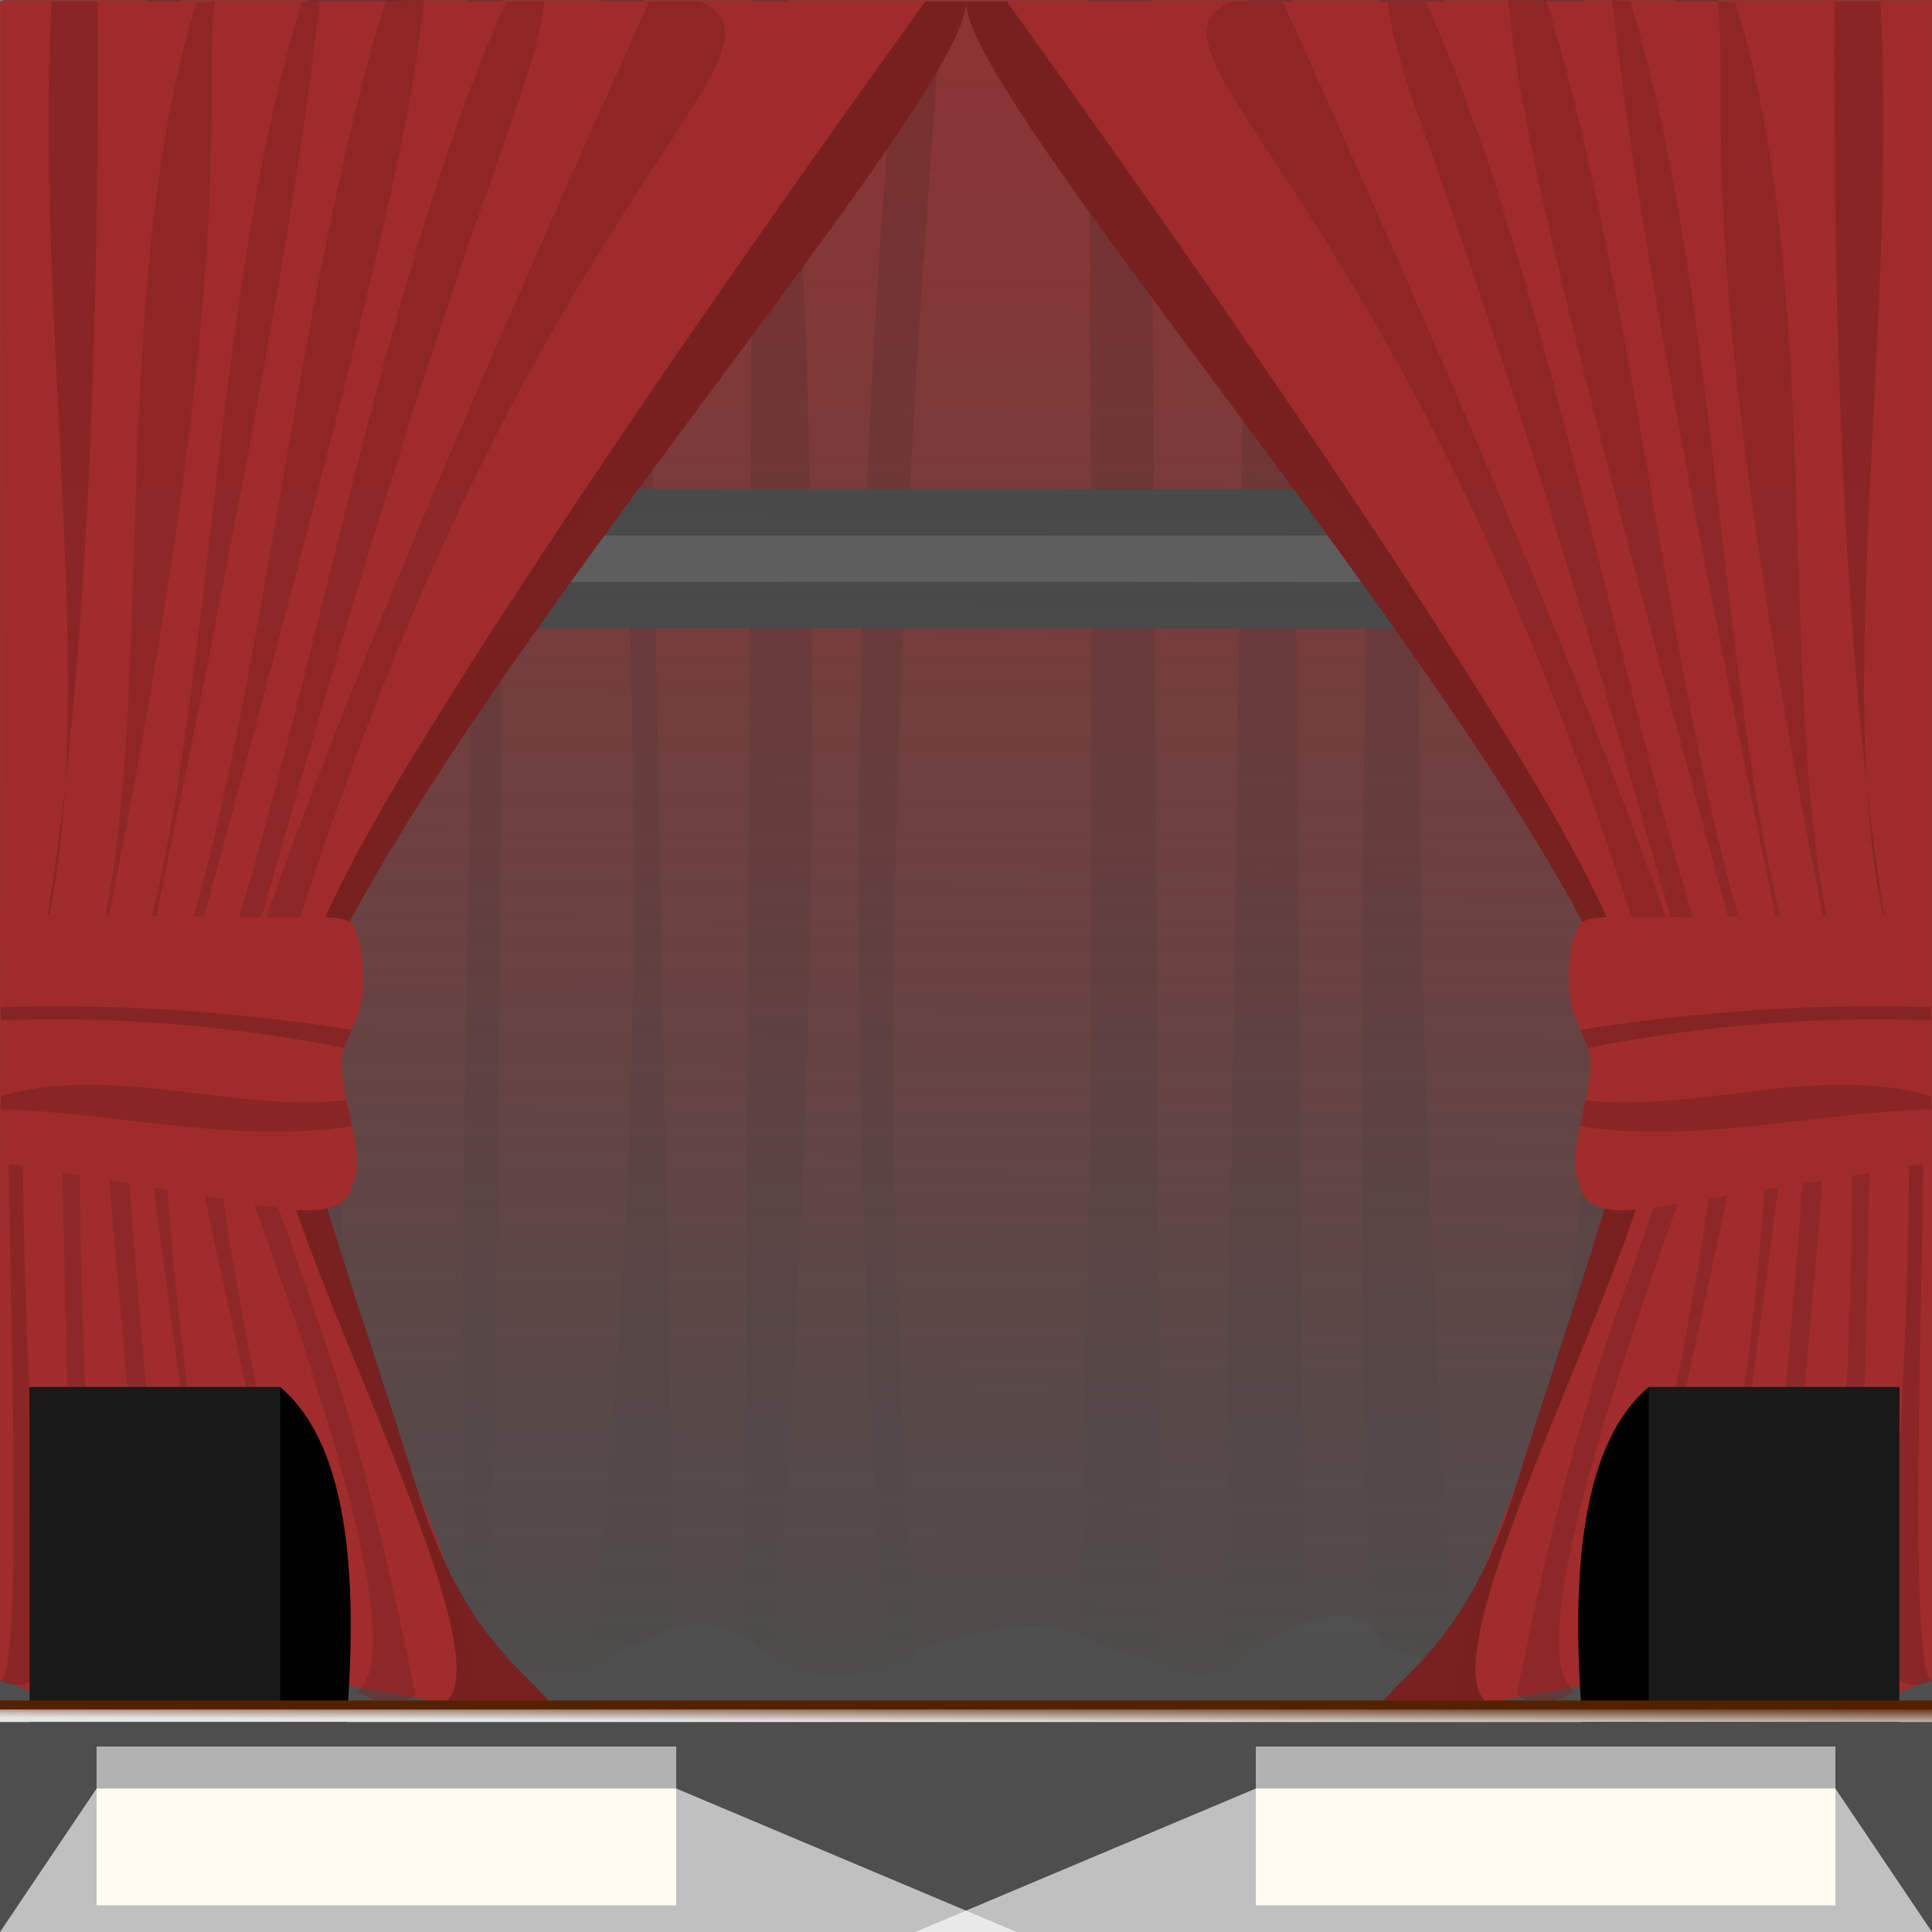 <?xml version="1.0" encoding="UTF-8" standalone="no"?>
<!-- Created with Inkscape (http://www.inkscape.org/) -->

<svg
   width="500"
   height="500"
   viewBox="0 0 132.292 132.292"
   version="1.1"
   id="svg5"
   inkscape:version="1.2 (dc2aedaf03, 2022-05-15)"
   sodipodi:docname="level_musique.svg"
   xmlns:inkscape="http://www.inkscape.org/namespaces/inkscape"
   xmlns:sodipodi="http://sodipodi.sourceforge.net/DTD/sodipodi-0.dtd"
   xmlns:xlink="http://www.w3.org/1999/xlink"
   xmlns="http://www.w3.org/2000/svg"
   xmlns:svg="http://www.w3.org/2000/svg">
  <rect x="0" y="0" width="132.292" height="132.292" fill="#808080" stroke="none"/>
  <sodipodi:namedview
     id="namedview7"
     pagecolor="#ffffff"
     bordercolor="#666666"
     borderopacity="1.0"
     inkscape:showpageshadow="2"
     inkscape:pageopacity="0.0"
     inkscape:pagecheckerboard="0"
     inkscape:deskcolor="#d1d1d1"
     inkscape:document-units="mm"
     showgrid="false"
     inkscape:zoom="0.37415825"
     inkscape:cx="589.32283"
     inkscape:cy="594.66817"
     inkscape:window-width="1920"
     inkscape:window-height="1001"
     inkscape:window-x="-9"
     inkscape:window-y="-9"
     inkscape:window-maximized="1"
     inkscape:current-layer="layer1" />
  <defs
     id="defs2">
    <linearGradient
       inkscape:collect="always"
       id="linearGradient3478">
      <stop
         style="stop-color:#4d4d4d;stop-opacity:1;"
         offset="0"
         id="stop3474" />
      <stop
         style="stop-color:#4d4d4d;stop-opacity:0;"
         offset="1"
         id="stop3476" />
    </linearGradient>
    <linearGradient
       inkscape:collect="always"
       id="linearGradient515">
      <stop
         style="stop-color:#e6e6e6;stop-opacity:1;"
         offset="0"
         id="stop511" />
      <stop
         style="stop-color:#e6e6e6;stop-opacity:0;"
         offset="1"
         id="stop513" />
    </linearGradient>
    <linearGradient
       inkscape:collect="always"
       xlink:href="#linearGradient515"
       id="linearGradient517"
       x1="66.582"
       y1="117.916"
       x2="66.589"
       y2="116.545"
       gradientUnits="userSpaceOnUse"
       gradientTransform="translate(0)" />
    <linearGradient
       inkscape:collect="always"
       xlink:href="#linearGradient3478"
       id="linearGradient3480"
       x1="65.999"
       y1="116.154"
       x2="66.992"
       y2="-34.654"
       gradientUnits="userSpaceOnUse"
       gradientTransform="translate(0)" />
  </defs>
  <g
     inkscape:label="Calque 1"
     inkscape:groupmode="layer"
     id="layer1">
    <g
       id="g3833"
       transform="translate(-265.504,-250.106)">
      <path
         id="rect3129-4"
         style="opacity:0.99;fill:#a02c2c;stroke-width:0.2"
         d="m 265.705,250.106 h 132.09 v 112.797 c -2.675,-2.483 -5.518,-1.982 -8.446,0.012 -7.961,3.645 -6.546,0.358 -9.11,0.013 0.789,-5.849 -7.232,-0.046 -10.912,0.016 -3.037,3.3 -6.074,0.384 -9.11,0.013 -1.016,-3.557 -4.642,-2.365 -8.919,0.013 -3.353,3.692 -6.706,0.304 -10.059,0.015 -4.302,-2.929 -8.604,-0.946 -12.906,0.019 -3.487,2.291 -7.078,2.585 -10.818,0.016 -3.363,-2.977 -6.467,-1.367 -9.584,0.014 -2.736,2.079 -5.534,3.47 -8.769,0.013 -4.18,-5.278 -5.67,-0.615 -8.252,0.012 -1.671,2.329 -3.798,3.916 -7.248,3.351 -3.036,-0.876 -3.567,-4.592 -10.13,-4.332 -4.278,0.083 -5.738,1.901 -8.029,3.208 z"
         sodipodi:nodetypes="cccccccccccccccccc" />
      <path
         id="rect3131-8"
         style="opacity:0.99;fill:#782121;fill-opacity:0.573;stroke-width:0.2"
         d="m 275.574,250.106 h 2.389 l -0.626,112.376 c -1.181,-0.673 -0.54,-0.245 -1.914,-0.364 z"
         sodipodi:nodetypes="ccccc" />
      <path
         id="rect3131-9-9"
         style="opacity:0.99;fill:#782121;fill-opacity:0.573;stroke-width:0.2"
         d="m 297.514,250.106 h 2.389 c 0.106,38.704 -0.179,76.234 -0.74,112.939 -1.181,-0.673 -0.387,-1.67 -1.761,-1.788 -0.92,-37.05 1.559,-74.101 0.112,-111.151 z"
         sodipodi:nodetypes="ccccc" />
      <path
         id="rect3131-9-8-5"
         style="opacity:0.99;fill:#782121;fill-opacity:0.573;stroke-width:0.2"
         d="m 317.089,250.106 h 2.389 c 2.692,39.541 1.897,76.142 -0.97,113.529 -1.181,-0.673 -0.683,-1.299 -2.057,-1.418 z"
         sodipodi:nodetypes="ccccc" />
      <path
         id="rect3131-9-8-8-5"
         style="opacity:0.99;fill:#782121;fill-opacity:0.573;stroke-width:0.2"
         d="m 340.024,250.106 h 4.268 l 0.758,113.529 c -1.181,-0.673 -4.289,-1.299 -5.663,-1.418 1.222,-36.258 0.829,-74.385 0.638,-112.111 z"
         sodipodi:nodetypes="ccccc" />
      <path
         id="rect3131-9-8-8-8-4"
         style="opacity:0.99;fill:#782121;fill-opacity:0.573;stroke-width:0.2"
         d="m 360.043,250.106 h 4.268 c -2.786,38.119 -1.606,75.878 0.758,113.529 -1.181,-0.673 -4.289,-1.299 -5.663,-1.418 -1.483,-38.682 -0.218,-74.119 0.638,-112.111 z"
         sodipodi:nodetypes="ccccc" />
      <path
         id="rect3131-9-8-8-8-6-7"
         style="opacity:0.99;fill:#782121;fill-opacity:0.573;stroke-width:0.2"
         d="m 380.24,250.106 h 2.926 l -0.367,114.323 c -2.724,-0.486 -3.089,-3.735 -3.422,-3.979 z"
         sodipodi:nodetypes="ccccc" />
      <path
         id="rect3131-9-8-8-8-6-5-9"
         style="opacity:0.99;fill:#782121;fill-opacity:0.573;stroke-width:0.2"
         d="m 373.937,250.106 h -2.926 c 5.772,37.16 5.74,74.735 -1.683,112.838 2.724,-0.486 5.139,-2.249 5.472,-2.493 6.589,-36.782 5.892,-73.563 -0.863,-110.345 z"
         sodipodi:nodetypes="ccccc" />
      <path
         id="rect3131-9-8-8-8-6-5-3-8"
         style="opacity:0.99;fill:#782121;fill-opacity:0.573;stroke-width:0.2"
         d="m 353.931,250.106 h -2.926 l -1.683,112.838 c 2.724,-0.486 5.139,-2.249 5.472,-2.493 z"
         sodipodi:nodetypes="ccccc" />
      <path
         id="rect3131-9-8-8-8-6-5-3-2-7"
         style="opacity:0.99;fill:#782121;fill-opacity:0.573;stroke-width:0.2"
         d="M 330.018,250.452 H 327.092 c -3.618,38.159 -3.459,76.028 -0.956,113.717 2.724,-0.486 1.865,-0.922 2.199,-1.166 -3.198,-37.073 -1.224,-74.734 1.683,-112.551 z"
         sodipodi:nodetypes="ccccc" />
      <path
         id="rect3131-9-8-8-8-6-5-3-2-0-6"
         style="opacity:0.99;fill:#782121;fill-opacity:0.573;stroke-width:0.2"
         d="m 309.589,250.106 h -2.926 c 2.128,37.683 4.09,75.382 -0.956,113.717 2.724,-0.486 5.647,-2.006 5.98,-2.251 z"
         sodipodi:nodetypes="ccccc" />
      <path
         id="rect3131-9-8-8-8-6-5-3-2-0-9-6"
         style="opacity:0.99;fill:#782121;fill-opacity:0.573;stroke-width:0.2"
         d="m 293.107,250.106 h -6.532 l -0.577,116.347 c 2.724,-0.486 7.097,-4.729 7.43,-4.973 -9.179,-35.139 -4.007,-71.558 -0.321,-111.374 z"
         sodipodi:nodetypes="ccccc" />
    </g>
    <g
       id="g2934">
      <rect
         style="opacity:0.99;fill:#474747;fill-opacity:1;stroke-width:0.2"
         id="rect3031"
         width="132.292"
         height="3.182"
         x="0"
         y="33.49" />
      <rect
         style="opacity:0.99;fill:#6e6e6e;fill-opacity:1;stroke-width:0.2"
         id="rect3031-0"
         width="132.292"
         height="3.182"
         x="0"
         y="36.672" />
      <rect
         style="opacity:0.99;fill:#474747;fill-opacity:1;stroke-width:0.2"
         id="rect3031-0-3"
         width="132.292"
         height="3.182"
         x="0"
         y="39.854" />
    </g>
    <rect
       style="opacity:0.99;fill:url(#linearGradient3480);fill-opacity:1;stroke-width:0.2"
       id="rect188"
       width="132.292"
       height="132.292"
       x="-2.5431316e-06"
       y="-2.5431316e-06"
       inkscape:export-filename="..\bank\level\theatre\theatre_4.png"
       inkscape:export-xdpi="96"
       inkscape:export-ydpi="96" />
    <g
       id="g1613"
       transform="matrix(0.611,0,0,0.952,-34.676,5.578)"
       style="stroke-width:1.311">
      <path
         id="rect585"
         style="opacity:0.99;fill:#a02c2c;stroke-width:0.262"
         d="M 165.008,-5.75 H 273.264 V 115.006 c -3.554,0.318 -5.648,2.788 -10.904,0.59 -1.579,0.045 -3.109,0.68 -4.605,1.724 -1.309,0.264 -2.621,0.52 -4.333,-0.943 -1.215,-0.688 -0.819,-2.181 -5.382,-1.195 -1.422,1.784 -3.878,1.731 -6.462,1.449 -1.942,0.621 -3.552,-2.094 -5.825,-1.43 l -12.292,1.43 -4.179,-0.565 c 5.371,-18.439 25.257,-32.762 21.087,-46.307 -8.791,-28.557 -54.312,-50.214 -75.36,-75.51 z"
         sodipodi:nodetypes="cccccccccccsc" />
      <path
         id="rect736"
         style="opacity:0.99;fill:#782121;fill-opacity:0.444;stroke-width:0.262"
         d="m 194.76,-5.75 h 5.75 c 16.378,23.307 42.234,60.865 48.703,77.981 0.492,1.301 -24.534,39.606 -15.983,43.562 -2.16,0.867 -4.32,1.226 -6.481,0.274 0.013,0.026 3.199,-11.178 8.102,-21.444 C 239.756,84.353 246.378,75.02 245.121,72.085 218.252,9.297 181.625,-1.885 194.76,-5.75 Z"
         sodipodi:nodetypes="ccsccssc" />
      <path
         id="rect736-8"
         style="opacity:0.99;fill:#782121;fill-opacity:1;stroke-width:0.262"
         d="m 165.008,-5.75 h 4.581 c 12.111,10.81 39.68,35.62 57.686,54.598 13.731,14.472 12.898,17.833 15.414,23.648 2.916,6.742 -27.232,40.499 -19.228,44.136 -2.16,0.867 -9.491,0.771 -11.651,-0.181 3.142,-2.392 9.909,-5.119 14.812,-15.385 4.905,-10.27 15.047,-28.39 13.746,-31.306 C 231.215,49.246 164.782,1.692 165.008,-5.75 Z"
         sodipodi:nodetypes="ccssccssc" />
      <path
         id="rect736-1"
         style="opacity:0.99;fill:#782121;fill-opacity:0.444;stroke-width:0.262"
         d="m 212.242,-5.75 h 4.292 c 15.86,22.441 24.584,61.072 36.118,76.606 1.448,1.95 -16.156,45.384 -12.72,45.631 0.453,0.03 8.831,0.648 6.67,-0.304 -6.793,0.565 -13.048,4.528 -8.146,-5.738 4.905,-10.27 12.014,-35.279 10.758,-38.214 C 222.344,9.443 213.78,2.093 212.242,-5.75 Z"
         sodipodi:nodetypes="ccsccssc" />
      <path
         id="rect736-1-0"
         style="opacity:0.99;fill:#782121;fill-opacity:0.444;stroke-width:0.262"
         d="m 225.733,-5.859 h 4.292 c 11.567,23.957 14.842,60.33 27.278,75.545 1.537,1.88 -10.07,44.925 -6.634,45.171 -2.16,0.867 4.032,0.703 1.872,-0.249 -6.793,0.565 -9.916,5.816 -5.013,-4.45 4.905,-10.27 8.478,-36.958 7.222,-39.894 C 227.88,7.477 227.271,1.984 225.733,-5.859 Z"
         sodipodi:nodetypes="ccsccssc" />
      <path
         id="rect736-1-0-2"
         style="opacity:0.99;fill:#782121;fill-opacity:0.444;stroke-width:0.262"
         d="m 237.4,-5.859 2.042,0.109 c 11.567,23.957 9.716,60.221 22.153,75.436 1.537,1.88 -7.275,47.387 -3.84,47.634 -2.16,0.867 2.16,0.952 0,0 -6.793,0.565 -4.937,-1.801 -3.77,-7.029 2.478,-11.108 6.046,-36.991 5.057,-40.026 C 240.738,14.112 238.938,1.984 237.4,-5.859 Z"
         sodipodi:nodetypes="ccsccssc" />
      <path
         id="rect736-1-0-2-1"
         style="opacity:0.99;fill:#782121;fill-opacity:0.444;stroke-width:0.262"
         d="m 249.221,-5.75 2.042,0.109 c 11.567,23.957 2.291,59.337 14.728,74.552 1.537,1.88 -2.509,47.293 0.927,47.54 -3.341,1.043 -6.557,-0.192 -5.14,-6.492 2.478,-11.108 3.091,-37.963 2.102,-40.999 C 245.575,12.807 250.759,2.093 249.221,-5.75 Z"
         sodipodi:nodetypes="ccsccsc" />
      <path
         id="rect736-1-0-2-1-7"
         style="opacity:0.99;fill:#782121;fill-opacity:0.558;stroke-width:0.262"
         d="m 262.318,-5.75 h 5.167 c 2.254,26.769 -7.959,58.439 4.478,73.654 1.537,1.88 -2.134,46.855 1.302,47.102 -3.341,1.043 -6.557,-0.192 -5.14,-6.492 2.478,-11.108 3.191,-37.997 2.102,-40.999 -8.448,-23.277 -7.932,-65.172 -7.908,-73.265 z"
         sodipodi:nodetypes="ccsccsc" />
      <path
         id="rect1019"
         style="opacity:0.99;fill:#a02c2c;stroke-width:0.262"
         d="m 233.072,61.606 c 0.852,-0.677 -0.588,-1.717 6.184,-1.457 l 34.007,-0.253 -0.231,17.89 -31.678,3.305 c -6.055,0.443 -7.166,-0.578 -7.628,-1.792 -1.766,-2.256 2.322,-7.611 1.002,-9.792 -1.097,-1.814 -3.136,-3.378 -1.657,-7.9 z"
         sodipodi:nodetypes="ccccccsc" />
      <path
         id="rect1022"
         style="opacity:0.99;fill:#782121;fill-opacity:0.672;stroke-width:0.262"
         d="m 233.844,68.208 c 12.944,-1.293 26.04,-1.902 39.333,-1.627 l -0.012,0.952 c -13.082,-0.323 -25.878,0.391 -38.436,1.973 z"
         sodipodi:nodetypes="ccccc" />
      <path
         id="rect1022-5"
         style="opacity:0.99;fill:#782121;fill-opacity:0.587;stroke-width:0.262"
         d="m 233.844,75.147 c 12.944,1.293 26.04,-0.951 39.333,-1.226 l -0.012,-0.952 c -12.757,-2.343 -26.099,1.23 -38.737,0.305 z"
         sodipodi:nodetypes="ccccc" />
    </g>
    <g
       id="g1613-5"
       transform="matrix(-0.611,0,0,0.952,166.968,5.578)"
       style="stroke-width:1.311">
      <path
         id="rect585-4"
         style="opacity:0.99;fill:#a02c2c;stroke-width:0.262"
         d="M 165.008,-5.75 H 273.264 V 115.006 c -3.554,0.318 -5.648,2.788 -10.904,0.59 -1.579,0.045 -3.109,0.68 -4.605,1.724 -1.309,0.264 -2.621,0.52 -4.333,-0.943 -1.215,-0.688 -0.819,-2.181 -5.382,-1.195 -1.422,1.784 -3.878,1.731 -6.462,1.449 -1.942,0.621 -3.552,-2.094 -5.825,-1.43 l -12.292,1.43 -4.179,-0.565 c 5.371,-18.439 25.257,-32.762 21.087,-46.307 -8.791,-28.557 -54.312,-50.214 -75.36,-75.51 z"
         sodipodi:nodetypes="cccccccccccsc" />
      <path
         id="rect736-88"
         style="opacity:0.99;fill:#782121;fill-opacity:0.444;stroke-width:0.262"
         d="m 194.76,-5.75 h 5.75 c 16.378,23.307 42.234,60.865 48.703,77.981 0.492,1.301 -24.534,39.606 -15.983,43.562 -2.16,0.867 -4.32,1.226 -6.481,0.274 0.013,0.026 3.199,-11.178 8.102,-21.444 C 239.756,84.353 246.378,75.02 245.121,72.085 218.252,9.297 181.625,-1.885 194.76,-5.75 Z"
         sodipodi:nodetypes="ccsccssc" />
      <path
         id="rect736-8-3"
         style="opacity:0.99;fill:#782121;fill-opacity:1;stroke-width:0.262"
         d="m 165.008,-5.75 h 4.581 c 12.111,10.81 39.68,35.62 57.686,54.598 13.731,14.472 12.898,17.833 15.414,23.648 2.916,6.742 -27.232,40.499 -19.228,44.136 -2.16,0.867 -9.491,0.771 -11.651,-0.181 3.142,-2.392 9.909,-5.119 14.812,-15.385 4.905,-10.27 15.047,-28.39 13.746,-31.306 C 231.215,49.246 164.782,1.692 165.008,-5.75 Z"
         sodipodi:nodetypes="ccssccssc" />
      <path
         id="rect736-1-4"
         style="opacity:0.99;fill:#782121;fill-opacity:0.444;stroke-width:0.262"
         d="m 212.242,-5.75 h 4.292 c 15.86,22.441 24.584,61.072 36.118,76.606 1.448,1.95 -16.156,45.384 -12.72,45.631 0.453,0.03 8.831,0.648 6.67,-0.304 -6.793,0.565 -13.048,4.528 -8.146,-5.738 4.905,-10.27 12.014,-35.279 10.758,-38.214 C 222.344,9.443 213.78,2.093 212.242,-5.75 Z"
         sodipodi:nodetypes="ccsccssc" />
      <path
         id="rect736-1-0-1"
         style="opacity:0.99;fill:#782121;fill-opacity:0.444;stroke-width:0.262"
         d="m 225.733,-5.859 h 4.292 c 11.567,23.957 14.842,60.33 27.278,75.545 1.537,1.88 -10.07,44.925 -6.634,45.171 -2.16,0.867 4.032,0.703 1.872,-0.249 -6.793,0.565 -9.916,5.816 -5.013,-4.45 4.905,-10.27 8.478,-36.958 7.222,-39.894 C 227.88,7.477 227.271,1.984 225.733,-5.859 Z"
         sodipodi:nodetypes="ccsccssc" />
      <path
         id="rect736-1-0-2-8"
         style="opacity:0.99;fill:#782121;fill-opacity:0.444;stroke-width:0.262"
         d="m 237.4,-5.859 2.042,0.109 c 11.567,23.957 9.716,60.221 22.153,75.436 1.537,1.88 -7.275,47.387 -3.84,47.634 -2.16,0.867 2.16,0.952 0,0 -6.793,0.565 -4.937,-1.801 -3.77,-7.029 2.478,-11.108 6.046,-36.991 5.057,-40.026 C 240.738,14.112 238.938,1.984 237.4,-5.859 Z"
         sodipodi:nodetypes="ccsccssc" />
      <path
         id="rect736-1-0-2-1-79"
         style="opacity:0.99;fill:#782121;fill-opacity:0.444;stroke-width:0.262"
         d="m 249.221,-5.75 2.042,0.109 c 11.567,23.957 2.291,59.337 14.728,74.552 1.537,1.88 -2.509,47.293 0.927,47.54 -3.341,1.043 -6.557,-0.192 -5.14,-6.492 2.478,-11.108 3.091,-37.963 2.102,-40.999 C 245.575,12.807 250.759,2.093 249.221,-5.75 Z"
         sodipodi:nodetypes="ccsccsc" />
      <path
         id="rect736-1-0-2-1-7-9"
         style="opacity:0.99;fill:#782121;fill-opacity:0.558;stroke-width:0.262"
         d="m 262.318,-5.75 h 5.167 c 2.254,26.769 -7.959,58.439 4.478,73.654 1.537,1.88 -2.134,46.855 1.302,47.102 -3.341,1.043 -6.557,-0.192 -5.14,-6.492 2.478,-11.108 3.191,-37.997 2.102,-40.999 -8.448,-23.277 -7.932,-65.172 -7.908,-73.265 z"
         sodipodi:nodetypes="ccsccsc" />
      <path
         id="rect1019-3"
         style="opacity:0.99;fill:#a02c2c;stroke-width:0.262"
         d="m 233.072,61.606 c 0.852,-0.677 -0.588,-1.717 6.184,-1.457 l 34.007,-0.253 -0.231,17.89 -31.678,3.305 c -6.055,0.443 -7.166,-0.578 -7.628,-1.792 -1.766,-2.256 2.322,-7.611 1.002,-9.792 -1.097,-1.814 -3.136,-3.378 -1.657,-7.9 z"
         sodipodi:nodetypes="ccccccsc" />
      <path
         id="rect1022-3"
         style="opacity:0.99;fill:#782121;fill-opacity:0.672;stroke-width:0.262"
         d="m 233.844,68.208 c 12.944,-1.293 26.04,-1.902 39.333,-1.627 l -0.012,0.952 c -13.082,-0.323 -25.878,0.391 -38.436,1.973 z"
         sodipodi:nodetypes="ccccc" />
      <path
         id="rect1022-5-2"
         style="opacity:0.99;fill:#782121;fill-opacity:0.587;stroke-width:0.262"
         d="m 233.844,75.147 c 12.944,1.293 26.04,-0.951 39.333,-1.226 l -0.012,-0.952 c -12.757,-2.343 -26.099,1.23 -38.737,0.305 z"
         sodipodi:nodetypes="ccccc" />
    </g>
    <g
       id="g2569"
       transform="matrix(0.66,0,0,0.712,70.835,138.415)"
       style="stroke-width:1.459">
      <path
         id="rect2562"
         style="opacity:0.99;fill:#000000;stroke-width:0.292"
         d="m -104.255,-61.003 26.001,4e-6 c 6.76,5.255 8.196,17.3 6.875,32.252 l -32.627,-4e-6 z"
         sodipodi:nodetypes="ccccc" />
      <rect
         style="opacity:0.99;fill:#1a1a1a;fill-opacity:1;stroke-width:0.292"
         id="rect2565"
         width="26.001"
         height="32.252"
         x="-104.255"
         y="-61.003" />
    </g>
    <g
       id="g2569-3"
       transform="matrix(-0.66,0,0,0.712,61.248,138.415)"
       style="stroke-width:1.459">
      <path
         id="rect2562-7"
         style="opacity:0.99;fill:#000000;stroke-width:0.292"
         d="m -104.255,-61.003 26.001,4e-6 c 6.76,5.255 8.196,17.3 6.875,32.252 l -32.627,-4e-6 z"
         sodipodi:nodetypes="ccccc" />
      <rect
         style="opacity:0.99;fill:#1a1a1a;fill-opacity:1;stroke-width:0.292"
         id="rect2565-6"
         width="26.001"
         height="32.252"
         x="-104.255"
         y="-61.003" />
    </g>
    <rect
       style="opacity:0.99;fill:#552200;fill-opacity:1;stroke-width:0.2"
       id="rect2456"
       width="132.292"
       height="1.476"
       x="-2.5431316e-06"
       y="116.44" />
    <rect
       style="opacity:0.99;fill:url(#linearGradient517);fill-opacity:1;stroke-width:0.2"
       id="rect455"
       width="132.292"
       height="0.859"
       x="-2.5431316e-06"
       y="117.057" />
    <rect
       style="opacity:0.99;fill:#b3b3b3;fill-opacity:1;stroke-width:0.2"
       id="rect2655"
       width="39.688"
       height="2.875"
       x="6.615"
       y="119.592" />
    <rect
       style="opacity:0.99;fill:#fff6d5;fill-opacity:1;stroke-width:0.2"
       id="rect2655-2"
       width="39.688"
       height="8"
       x="6.615"
       y="122.467" />
    <rect
       style="opacity:0.99;fill:#b3b3b3;fill-opacity:1;stroke-width:0.2"
       id="rect2655-0"
       width="39.688"
       height="2.875"
       x="85.99"
       y="119.592" />
    <rect
       style="opacity:0.99;fill:#fff6d5;fill-opacity:1;stroke-width:0.2"
       id="rect2655-2-4"
       width="39.688"
       height="8"
       x="85.99"
       y="122.467" />
    <path
       id="rect2788"
       style="opacity:0.99;fill:#ffffff;fill-opacity:0.65;stroke-width:0.2"
       d="m 6.615,122.467 39.688,-10e-6 23.316,9.825 H -2.5431315e-6 Z"
       sodipodi:nodetypes="ccccc" />
    <path
       id="rect2788-6"
       style="opacity:0.99;fill:#ffffff;fill-opacity:0.65;stroke-width:0.2"
       d="m 125.677,122.467 -39.688,-1e-5 -23.316,9.825 h 69.618 z"
       sodipodi:nodetypes="ccccc" />
    <path
       id="rect3129"
       style="opacity:0.99;fill:#a02c2c;stroke-width:0.2"
       d="M 219.447,-15.001 H 351.538 V 97.796 c -2.675,-2.483 -5.518,-1.982 -8.446,0.012 -7.961,3.645 -6.546,0.358 -9.11,0.013 0.789,-5.849 -7.232,-0.046 -10.912,0.016 -3.037,3.3 -6.074,0.384 -9.11,0.013 -1.016,-3.557 -4.642,-2.365 -8.919,0.013 -3.353,3.692 -6.706,0.304 -10.059,0.014 -4.302,-2.929 -8.604,-0.946 -12.906,0.019 -3.487,2.291 -7.078,2.585 -10.818,0.016 -3.363,-2.977 -6.467,-1.367 -9.584,0.014 -2.736,2.079 -5.534,3.47 -8.769,0.013 -4.18,-5.278 -5.67,-0.615 -8.252,0.012 -1.671,2.329 -3.798,3.916 -7.248,3.351 -3.036,-0.876 -3.567,-4.592 -10.13,-4.332 -4.278,0.083 -5.738,1.901 -8.029,3.208 z"
       sodipodi:nodetypes="cccccccccccccccccc" />
    <path
       id="rect3131"
       style="opacity:0.99;fill:#782121;fill-opacity:0.573;stroke-width:0.2"
       d="m 229.316,-15.001 h 2.389 l -0.626,112.376 c -1.181,-0.673 -0.54,-0.245 -1.914,-0.364 z"
       sodipodi:nodetypes="ccccc" />
    <path
       id="rect3131-9"
       style="opacity:0.99;fill:#782121;fill-opacity:0.573;stroke-width:0.2"
       d="m 251.256,-15.001 h 2.389 c 0.106,38.704 -0.179,76.234 -0.74,112.939 -1.181,-0.673 -0.387,-1.67 -1.761,-1.788 -0.92,-37.05 1.559,-74.101 0.112,-111.151 z"
       sodipodi:nodetypes="ccccc" />
    <path
       id="rect3131-9-8"
       style="opacity:0.99;fill:#782121;fill-opacity:0.573;stroke-width:0.2"
       d="m 270.831,-15.001 h 2.389 c 2.692,39.541 1.897,76.142 -0.97,113.529 -1.181,-0.673 -0.683,-1.299 -2.057,-1.418 z"
       sodipodi:nodetypes="ccccc" />
    <path
       id="rect3131-9-8-8"
       style="opacity:0.99;fill:#782121;fill-opacity:0.573;stroke-width:0.2"
       d="m 293.766,-15.001 h 4.268 l 0.758,113.529 c -1.181,-0.673 -4.289,-1.299 -5.663,-1.418 1.222,-36.258 0.829,-74.385 0.638,-112.111 z"
       sodipodi:nodetypes="ccccc" />
    <path
       id="rect3131-9-8-8-8"
       style="opacity:0.99;fill:#782121;fill-opacity:0.573;stroke-width:0.2"
       d="m 313.785,-15.001 h 4.268 c -2.786,38.119 -1.606,75.878 0.758,113.529 -1.181,-0.673 -4.289,-1.299 -5.663,-1.418 -1.483,-38.682 -0.218,-74.119 0.638,-112.111 z"
       sodipodi:nodetypes="ccccc" />
    <path
       id="rect3131-9-8-8-8-6"
       style="opacity:0.99;fill:#782121;fill-opacity:0.573;stroke-width:0.2"
       d="m 333.982,-15.001 h 2.926 l -0.367,114.323 c -2.724,-0.486 -3.089,-3.735 -3.422,-3.979 z"
       sodipodi:nodetypes="ccccc" />
    <path
       id="rect3131-9-8-8-8-6-5"
       style="opacity:0.99;fill:#782121;fill-opacity:0.573;stroke-width:0.2"
       d="m 327.679,-15.001 h -2.926 c 5.772,37.16 5.74,74.735 -1.683,112.838 2.724,-0.486 5.139,-2.249 5.472,-2.493 6.589,-36.782 5.892,-73.563 -0.863,-110.345 z"
       sodipodi:nodetypes="ccccc" />
    <path
       id="rect3131-9-8-8-8-6-5-3"
       style="opacity:0.99;fill:#782121;fill-opacity:0.573;stroke-width:0.2"
       d="m 307.673,-15.001 h -2.926 l -1.683,112.838 c 2.724,-0.486 5.139,-2.249 5.472,-2.493 z"
       sodipodi:nodetypes="ccccc" />
    <path
       id="rect3131-9-8-8-8-6-5-3-2"
       style="opacity:0.99;fill:#782121;fill-opacity:0.573;stroke-width:0.2"
       d="m 283.76,-14.655 h -2.926 c -3.618,38.159 -3.459,76.028 -0.956,113.717 2.724,-0.486 1.865,-0.922 2.199,-1.166 -3.198,-37.073 -1.224,-74.734 1.683,-112.551 z"
       sodipodi:nodetypes="ccccc" />
    <path
       id="rect3131-9-8-8-8-6-5-3-2-0"
       style="opacity:0.99;fill:#782121;fill-opacity:0.573;stroke-width:0.2"
       d="m 263.331,-15.001 h -2.926 c 2.128,37.683 4.09,75.382 -0.956,113.717 2.724,-0.486 5.647,-2.006 5.98,-2.251 z"
       sodipodi:nodetypes="ccccc" />
    <path
       id="rect3131-9-8-8-8-6-5-3-2-0-9"
       style="opacity:0.99;fill:#782121;fill-opacity:0.573;stroke-width:0.2"
       d="m 246.849,-15.001 h -6.532 l -0.577,116.347 c 2.724,-0.486 7.097,-4.729 7.43,-4.973 -9.179,-35.139 -4.007,-71.558 -0.321,-111.374 z"
       sodipodi:nodetypes="ccccc" />
  </g>
</svg>

